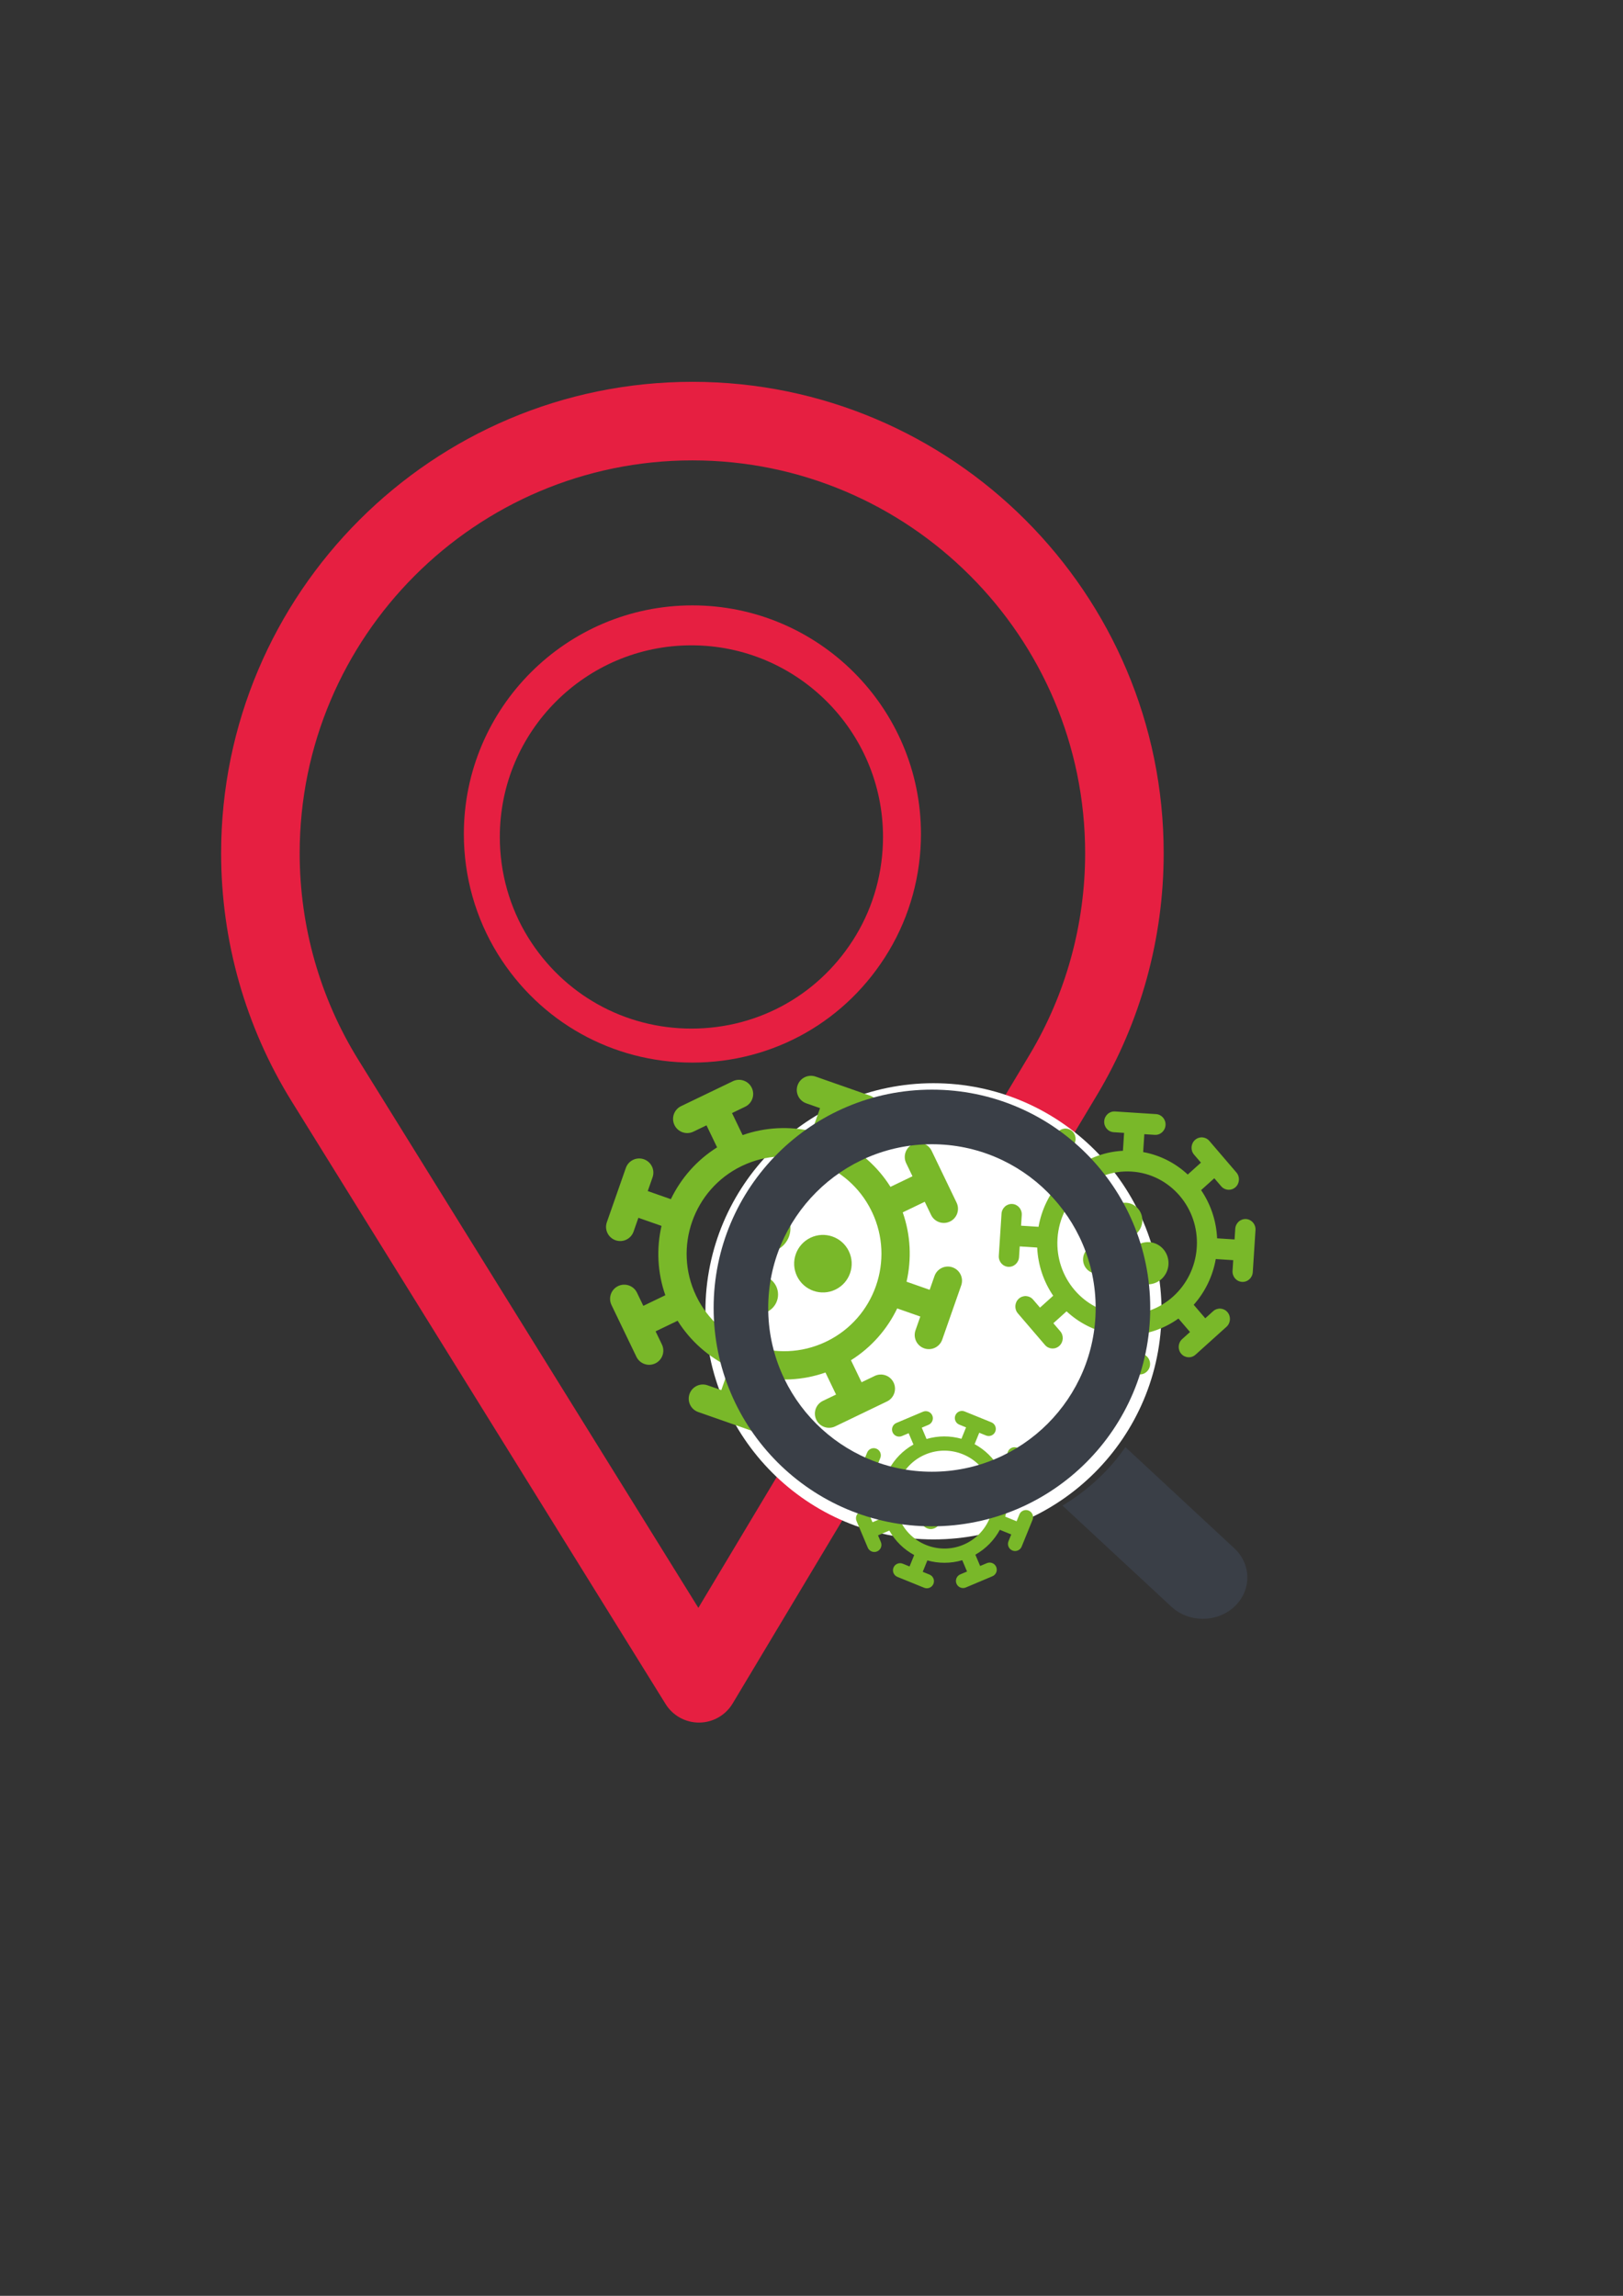 <?xml version="1.0" encoding="iso-8859-1"?>
<!-- Generator: Adobe Illustrator 23.0.1, SVG Export Plug-In . SVG Version: 6.00 Build 0)  -->
<svg version="1.1" id="Camada_1" xmlns="http://www.w3.org/2000/svg" xmlns:xlink="http://www.w3.org/1999/xlink" x="0px" y="0px"
	 viewBox="0 0 595.276 841.89" style="enable-background:new 0 0 595.276 841.89;" xml:space="preserve">
<rect x="0" y="0" width="595.276" height="841.89" fill="#333333" stroke="none"/>
<g>
</g>
<g>
</g>
<g>
</g>
<g>
</g>
<g>
</g>
<g>
</g>
<g>
</g>
<g>
</g>
<g>
</g>
<g>
</g>
<g>
</g>
<g>
</g>
<g>
</g>
<g>
</g>
<g>
</g>
<g>
</g>
<g>
</g>
<g>
</g>
<g>
</g>
<g>
</g>
<g>
</g>
<g>
</g>
<g>
</g>
<g>
</g>
<g>
</g>
<g>
</g>
<g>
</g>
<g>
</g>
<g>
</g>
<g>
</g>
<g>
</g>
<g>
</g>
<g>
</g>
<g>
</g>
<g>
</g>
<g>
</g>
<g>
</g>
<g>
</g>
<g>
</g>
<g>
</g>
<g>
</g>
<g>
</g>
<g>
</g>
<g>
</g>
<g>
</g>
<g>
</g>
<g>
</g>
<g>
</g>
<g>
</g>
<g>
</g>
<g>
</g>
<g>
</g>
<g>
</g>
<g>
</g>
<g>
</g>
<g>
</g>
<g>
</g>
<g>
</g>
<g>
</g>
<g>
</g>
<g>
	<path style="fill:#E61F41;" d="M256.358,631.684c-4.98,0-9.611-2.574-12.239-6.809L106.908,403.762
		c-16.882-27.264-25.802-58.691-25.802-90.893c0-95.31,77.541-172.852,172.852-172.852S426.81,217.558,426.81,312.868
		c0,31.247-8.43,61.869-24.381,88.558L268.716,624.68c-2.581,4.31-7.221,6.963-12.244,7.002
		C256.434,631.684,256.396,631.684,256.358,631.684z M253.958,168.825c-79.425,0-144.043,64.618-144.043,144.043
		c0,26.84,7.427,53.021,21.48,75.715L256.141,589.61l121.567-202.974c13.273-22.211,20.294-47.723,20.294-73.767
		C398.001,233.443,333.383,168.825,253.958,168.825z"/>
	<path style="fill:#E61F41;" d="M253.958,389.66c-29.245,0-55.928-14.882-71.378-39.807c-8.149-13.176-12.453-28.395-12.453-44.023
		c0-46.224,37.606-83.83,83.83-83.83s83.83,37.606,83.83,83.83c0,15.168-4.071,30.001-11.773,42.898
		C310.695,374.36,283.759,389.66,253.958,389.66z M253.594,236.644c-38.749,0-70.274,31.525-70.274,70.274
		c0,13.118,3.594,25.863,10.395,36.858c12.965,20.918,35.353,33.415,59.879,33.415c24.99,0,47.586-12.842,60.443-34.353
		c6.43-10.767,9.83-23.19,9.83-35.92C323.867,268.168,292.342,236.644,253.594,236.644z"/>
</g>
<circle style="fill:#FFFFFF;" cx="342.375" cy="480.867" r="83.65"/>
<g>
	<path style="fill:#79B829;" d="M418.967,447.906c0.229-3.556-2.399-6.619-5.87-6.843c-3.47-0.224-6.47,2.477-6.699,6.032
		c-0.229,3.557,2.399,6.621,5.869,6.845C415.738,454.164,418.738,451.464,418.967,447.906z"/>
	
		<ellipse transform="matrix(0.064 -0.998 0.998 0.064 -84.579 833.853)" style="fill:#79B829;" cx="402.39" cy="462.031" rx="5.162" ry="5.038"/>
	<path style="fill:#79B829;" d="M421.524,455.506c-4.167-0.269-7.764,2.972-8.039,7.24c-0.275,4.269,2.876,7.945,7.043,8.213
		c4.164,0.269,7.763-2.972,8.038-7.241C428.841,459.451,425.687,455.774,421.524,455.506z"/>
	<path style="fill:#79B829;" d="M457.018,447.035c-2.049-0.132-3.821,1.463-3.956,3.563l-0.253,3.918l-6.405-0.413
		c-0.293-6.513-2.413-12.592-5.87-17.674l4.841-4.36l2.525,2.945c0.676,0.789,1.603,1.222,2.552,1.283
		c0.95,0.061,1.923-0.249,2.696-0.945c1.545-1.391,1.7-3.798,0.347-5.377l-9.952-11.606c-1.353-1.579-3.703-1.73-5.248-0.338
		c-1.545,1.391-1.7,3.798-0.347,5.377l2.525,2.944l-4.841,4.361c-4.474-4.166-10.084-7.1-16.348-8.235l0.423-6.565l3.824,0.247
		c2.049,0.132,3.821-1.463,3.956-3.563c0.135-2.1-1.416-3.909-3.466-4.042l-15.071-0.972c-2.049-0.132-3.821,1.463-3.956,3.563
		c-0.135,2.1,1.416,3.909,3.466,4.042l3.824,0.247l-0.423,6.564c-6.359,0.321-12.299,2.511-17.272,6.068l-4.242-4.947l2.883-2.596
		c1.545-1.391,1.7-3.799,0.347-5.377c-1.353-1.579-3.703-1.73-5.248-0.338l-11.36,10.232c-1.545,1.391-1.7,3.799-0.347,5.377
		c0.676,0.789,1.603,1.222,2.552,1.283s1.923-0.249,2.696-0.945l2.883-2.596l4.242,4.947c-4.081,4.596-6.963,10.352-8.091,16.773
		l-6.406-0.413l0.253-3.917c0.135-2.1-1.416-3.909-3.466-4.042c-2.049-0.132-3.821,1.463-3.956,3.563l-0.996,15.439
		c-0.135,2.1,1.416,3.909,3.466,4.042s3.821-1.463,3.956-3.563l0.253-3.918l6.406,0.413c0.294,6.513,2.413,12.591,5.869,17.673
		l-4.842,4.361l-2.525-2.945c-1.353-1.579-3.703-1.73-5.248-0.338s-1.7,3.798-0.347,5.377l9.952,11.606
		c0.676,0.789,1.603,1.222,2.552,1.283c0.95,0.061,1.923-0.249,2.696-0.945c1.545-1.391,1.7-3.798,0.347-5.377l-2.525-2.945
		l4.842-4.361c4.474,4.166,10.084,7.1,16.349,8.235l-0.423,6.564l-3.824-0.247c-2.049-0.132-3.821,1.463-3.956,3.563
		c-0.135,2.1,1.416,3.909,3.466,4.042L417.865,504c2.049,0.132,3.821-1.463,3.956-3.563c0.135-2.1-1.416-3.909-3.466-4.042
		l-3.823-0.247l0.423-6.564c6.359-0.321,12.298-2.51,17.271-6.067l4.241,4.946l-2.882,2.596c-1.545,1.391-1.7,3.798-0.347,5.377
		c0.676,0.789,1.603,1.222,2.552,1.283c0.95,0.061,1.923-0.249,2.696-0.945l11.36-10.23c1.545-1.391,1.7-3.798,0.347-5.377
		c-1.353-1.579-3.703-1.73-5.248-0.338l-2.883,2.596l-4.241-4.946c4.082-4.596,6.964-10.352,8.092-16.773l6.404,0.413l-0.253,3.917
		c-0.135,2.1,1.416,3.909,3.466,4.042c2.049,0.132,3.821-1.463,3.956-3.563l0.996-15.439
		C460.62,448.976,459.068,447.167,457.018,447.035z M438.925,457.74c-0.533,7.043-3.753,13.249-8.561,17.623
		c-0.034,0.028-0.069,0.053-0.102,0.083c-0.033,0.029-0.061,0.062-0.093,0.092c-4.855,4.328-11.282,6.803-18.173,6.434
		c-0.091-0.012-0.181-0.026-0.273-0.032c-0.093-0.006-0.184-0.004-0.275-0.003c-13.903-1.049-24.436-13.378-23.587-27.655
		c0.004-0.046,0.013-0.091,0.016-0.137c0.003-0.046,0.001-0.092,0.002-0.137c0.997-14.32,13.109-25.224,27.097-24.39
		c0.04,0.004,0.08,0.011,0.12,0.014c0.041,0.003,0.081,0,0.122,0.002c6.945,0.481,13.058,3.776,17.348,8.728
		c0.028,0.035,0.052,0.071,0.081,0.105c0.029,0.034,0.061,0.064,0.091,0.096c4.206,4.955,6.602,11.523,6.225,18.576
		c-0.014,0.099-0.028,0.198-0.034,0.299S438.924,457.64,438.925,457.74z"/>
</g>
<g>
	<path style="fill:#79B829;" d="M347.448,543.351c-0.949-2.248-3.54-3.3-5.789-2.351c-2.247,0.949-3.301,3.54-2.352,5.788
		c0.949,2.249,3.541,3.301,5.789,2.352C347.344,548.191,348.397,545.599,347.448,543.351z"/>
	<circle style="fill:#79B829;" cx="341.38" cy="557.182" r="3.535"/>
	<path style="fill:#79B829;" d="M351.388,547.201c-2.699,1.139-3.962,4.248-2.822,6.946c1.139,2.698,4.248,3.962,6.946,2.823
		c2.697-1.138,3.961-4.248,2.822-6.946C357.195,547.326,354.085,546.063,351.388,547.201z"/>
	<path style="fill:#79B829;" d="M371.071,530.911c-1.327,0.56-1.949,2.091-1.389,3.418l1.046,2.477l-4.148,1.751
		c-2.186-3.894-5.385-6.951-9.118-8.979l1.699-4.183l2.491,1.012c0.667,0.271,1.382,0.246,1.997-0.013
		c0.615-0.26,1.131-0.754,1.402-1.422c0.542-1.335-0.1-2.857-1.435-3.399l-9.816-3.988c-1.335-0.543-2.857,0.1-3.399,1.435
		c-0.542,1.335,0.1,2.857,1.435,3.399l2.49,1.012l-1.699,4.183c-4.09-1.15-8.514-1.19-12.796,0.076l-1.752-4.15l2.477-1.046
		c1.327-0.56,1.949-2.091,1.389-3.418s-2.091-1.949-3.418-1.389l-9.761,4.121c-1.327,0.56-1.949,2.091-1.389,3.418
		c0.56,1.327,2.091,1.949,3.418,1.389l2.477-1.046l1.752,4.149c-3.894,2.186-6.951,5.385-8.979,9.118l-4.184-1.7l1.012-2.491
		c0.542-1.335-0.1-2.857-1.435-3.399c-1.335-0.543-2.857,0.1-3.399,1.435l-3.988,9.816c-0.542,1.335,0.1,2.857,1.435,3.399
		c0.667,0.271,1.382,0.246,1.997-0.013c0.615-0.26,1.131-0.754,1.402-1.422l1.012-2.491l4.184,1.7
		c-1.15,4.09-1.19,8.514,0.075,12.796l-4.149,1.752l-1.045-2.476c-0.56-1.327-2.091-1.949-3.418-1.389
		c-1.327,0.56-1.949,2.091-1.389,3.418l4.12,9.76c0.56,1.327,2.091,1.949,3.418,1.389c1.327-0.56,1.949-2.091,1.389-3.418
		l-1.046-2.477l4.149-1.752c2.186,3.894,5.385,6.95,9.117,8.979l-1.7,4.184l-2.491-1.012c-1.335-0.543-2.857,0.1-3.399,1.435
		c-0.542,1.335,0.1,2.857,1.435,3.399l9.816,3.988c0.667,0.271,1.382,0.246,1.997-0.013s1.131-0.754,1.402-1.422
		c0.542-1.335-0.1-2.857-1.435-3.399l-2.491-1.012l1.7-4.184c4.09,1.15,8.514,1.19,12.796-0.076l1.752,4.149l-2.477,1.046
		c-1.327,0.56-1.949,2.091-1.389,3.418c0.56,1.327,2.091,1.949,3.418,1.389l9.76-4.12c1.327-0.56,1.949-2.091,1.389-3.418
		c-0.56-1.327-2.091-1.949-3.418-1.389l-2.476,1.045l-1.752-4.149c3.894-2.186,6.95-5.384,8.979-9.117l4.183,1.7l-1.012,2.49
		c-0.542,1.335,0.1,2.857,1.435,3.399c0.667,0.271,1.382,0.246,1.997-0.013c0.615-0.26,1.131-0.754,1.402-1.422l3.988-9.815
		c0.542-1.335-0.1-2.857-1.435-3.399c-1.335-0.543-2.857,0.1-3.399,1.435l-1.012,2.491l-4.183-1.7
		c1.15-4.09,1.191-8.514-0.075-12.797l4.148-1.751l1.045,2.476c0.56,1.327,2.091,1.949,3.418,1.389
		c1.327-0.56,1.949-2.091,1.389-3.418l-4.12-9.76C373.929,530.972,372.398,530.351,371.071,530.911z M363.001,543.124
		c1.83,4.477,1.716,9.282,0.042,13.464c-0.012,0.028-0.027,0.054-0.038,0.082c-0.011,0.028-0.019,0.057-0.03,0.086
		c-1.718,4.168-4.993,7.693-9.433,9.624c-0.061,0.021-0.121,0.041-0.181,0.066c-0.06,0.025-0.117,0.055-0.173,0.084
		c-9.052,3.708-19.454-0.541-23.309-9.544c-0.011-0.03-0.02-0.06-0.032-0.089c-0.012-0.029-0.028-0.056-0.041-0.085
		c-3.776-9.075,0.478-19.538,9.517-23.404c0.027-0.01,0.054-0.018,0.08-0.029c0.026-0.011,0.051-0.025,0.077-0.037
		c4.508-1.878,9.359-1.775,13.575-0.087c0.028,0.013,0.055,0.027,0.083,0.039c0.029,0.012,0.058,0.02,0.087,0.031
		c4.164,1.716,7.687,4.986,9.618,9.42c0.022,0.065,0.044,0.13,0.07,0.194C362.938,543.002,362.97,543.063,363.001,543.124z"/>
</g>
<g>
	<path style="fill:#79B829;" d="M289.043,446.625c-2.106-4.375-7.359-6.213-11.735-4.107c-4.374,2.105-6.215,7.359-4.11,11.733
		c2.107,4.377,7.361,6.215,11.735,4.11C289.309,456.255,291.15,451.002,289.043,446.625z"/>
	<circle style="fill:#79B829;" cx="278.335" cy="474.708" r="7.034"/>
	<path style="fill:#79B829;" d="M297.252,453.893c-5.253,2.528-7.459,8.83-4.931,14.082c2.528,5.252,8.83,7.46,14.083,4.932
		c5.249-2.526,7.457-8.83,4.93-14.082C308.805,453.574,302.501,451.367,297.252,453.893z"/>
	<path style="fill:#79B829;" d="M334.782,419.592c-2.584,1.243-3.67,4.346-2.427,6.93l2.32,4.821l-8.074,3.886
		c-4.726-7.526-11.382-13.289-19.001-16.956l2.969-8.48l5.05,1.768c1.353,0.474,2.77,0.354,3.967-0.222
		c1.198-0.576,2.175-1.609,2.648-2.962c0.948-2.706-0.478-5.668-3.184-6.616l-19.899-6.968c-2.707-0.948-5.669,0.478-6.616,3.184
		c-0.948,2.706,0.478,5.668,3.184,6.616l5.049,1.768l-2.969,8.481c-8.241-1.885-17.038-1.533-25.426,1.401l-3.888-8.077l4.821-2.32
		c2.584-1.243,3.67-4.346,2.427-6.93c-1.243-2.584-4.346-3.67-6.93-2.427l-18.999,9.144c-2.584,1.243-3.67,4.346-2.427,6.93
		s4.346,3.67,6.93,2.427l4.821-2.32l3.887,8.076c-7.526,4.726-13.289,11.382-16.957,19l-8.482-2.971l1.768-5.05
		c0.948-2.706-0.478-5.669-3.184-6.616c-2.707-0.948-5.669,0.478-6.616,3.184l-6.967,19.901c-0.948,2.706,0.478,5.669,3.184,6.616
		c1.353,0.474,2.77,0.354,3.967-0.222c1.197-0.576,2.175-1.609,2.648-2.962l1.768-5.05l8.482,2.97
		c-1.886,8.241-1.534,17.038,1.4,25.426l-8.075,3.887l-2.319-4.819c-1.243-2.584-4.346-3.67-6.93-2.427
		c-2.584,1.243-3.67,4.346-2.427,6.93l9.143,18.997c1.243,2.584,4.346,3.67,6.93,2.427s3.67-4.346,2.427-6.93l-2.32-4.821
		l8.076-3.887c4.726,7.525,11.382,13.288,18.999,16.956l-2.97,8.482l-5.05-1.768c-2.707-0.948-5.669,0.478-6.616,3.184
		s0.478,5.668,3.184,6.616l19.899,6.968c1.353,0.474,2.77,0.354,3.967-0.222c1.197-0.576,2.175-1.609,2.648-2.962
		c0.948-2.706-0.478-5.668-3.184-6.616l-5.05-1.768l2.97-8.483c8.241,1.885,17.038,1.533,25.427-1.401l3.887,8.076l-4.821,2.32
		c-2.584,1.244-3.67,4.346-2.427,6.93s4.346,3.67,6.93,2.427l18.997-9.143c2.584-1.243,3.67-4.346,2.427-6.93
		s-4.346-3.67-6.93-2.427l-4.819,2.319l-3.887-8.076c7.526-4.725,13.289-11.38,16.956-18.997l8.481,2.97l-1.768,5.049
		c-0.948,2.706,0.478,5.668,3.184,6.616c1.353,0.474,2.77,0.354,3.967-0.222c1.197-0.576,2.175-1.609,2.648-2.962l6.968-19.898
		c0.948-2.706-0.478-5.668-3.184-6.616c-2.707-0.948-5.669,0.478-6.616,3.184l-1.768,5.05l-8.481-2.97
		c1.887-8.242,1.535-17.039-1.399-25.427l8.073-3.886l2.32,4.82c1.243,2.584,4.346,3.67,6.93,2.427
		c2.584-1.243,3.67-4.346,2.427-6.93l-9.143-18.997C340.468,419.435,337.365,418.348,334.782,419.592z M319.935,444.654
		c4.075,8.72,4.318,18.282,1.398,26.756c-0.022,0.057-0.048,0.11-0.068,0.167c-0.02,0.057-0.033,0.115-0.051,0.173
		c-3.008,8.452-9.172,15.779-17.809,20.05c-0.119,0.047-0.237,0.093-0.354,0.149c-0.117,0.056-0.226,0.12-0.337,0.183
		c-17.629,8.255-38.72,0.826-47.262-16.692c-0.025-0.058-0.045-0.116-0.073-0.173c-0.027-0.057-0.06-0.109-0.09-0.164
		c-8.391-17.669-0.959-38.881,16.629-47.448c0.052-0.023,0.105-0.041,0.156-0.066s0.099-0.055,0.149-0.081
		c8.777-4.174,18.429-4.442,26.973-1.499c0.058,0.022,0.111,0.049,0.169,0.069c0.058,0.02,0.117,0.033,0.176,0.052
		c8.444,3.005,15.765,9.159,20.037,17.784c0.049,0.127,0.099,0.254,0.159,0.378C319.797,444.417,319.867,444.536,319.935,444.654z"
		/>
</g>
<g>
	<g>
		<g>
			<path style="fill:#3A3F47;" d="M421.875,479.648c0-44.216-35.849-80.067-80.066-80.067c-44.216,0-80.067,35.851-80.067,80.067
				s35.851,80.065,80.067,80.065C386.025,559.713,421.875,523.864,421.875,479.648z M341.808,539.696
				c-33.114,0-60.05-26.934-60.05-60.048s26.936-60.05,60.05-60.05c33.113,0,60.051,26.936,60.051,60.05
				S374.921,539.696,341.808,539.696z"/>
		</g>
		<path style="fill:#3A3F47;" d="M452.709,567.763l-39.94-37.084c-5.951,8.593-13.827,15.901-23.082,21.426l39.944,37.084
			c6.377,5.919,16.716,5.919,23.079,0C459.086,583.28,459.086,573.681,452.709,567.763z"/>
	</g>
	<g>
	</g>
	<g>
	</g>
	<g>
	</g>
	<g>
	</g>
	<g>
	</g>
	<g>
	</g>
	<g>
	</g>
	<g>
	</g>
	<g>
	</g>
	<g>
	</g>
	<g>
	</g>
	<g>
	</g>
	<g>
	</g>
	<g>
	</g>
	<g>
	</g>
</g>
</svg>
